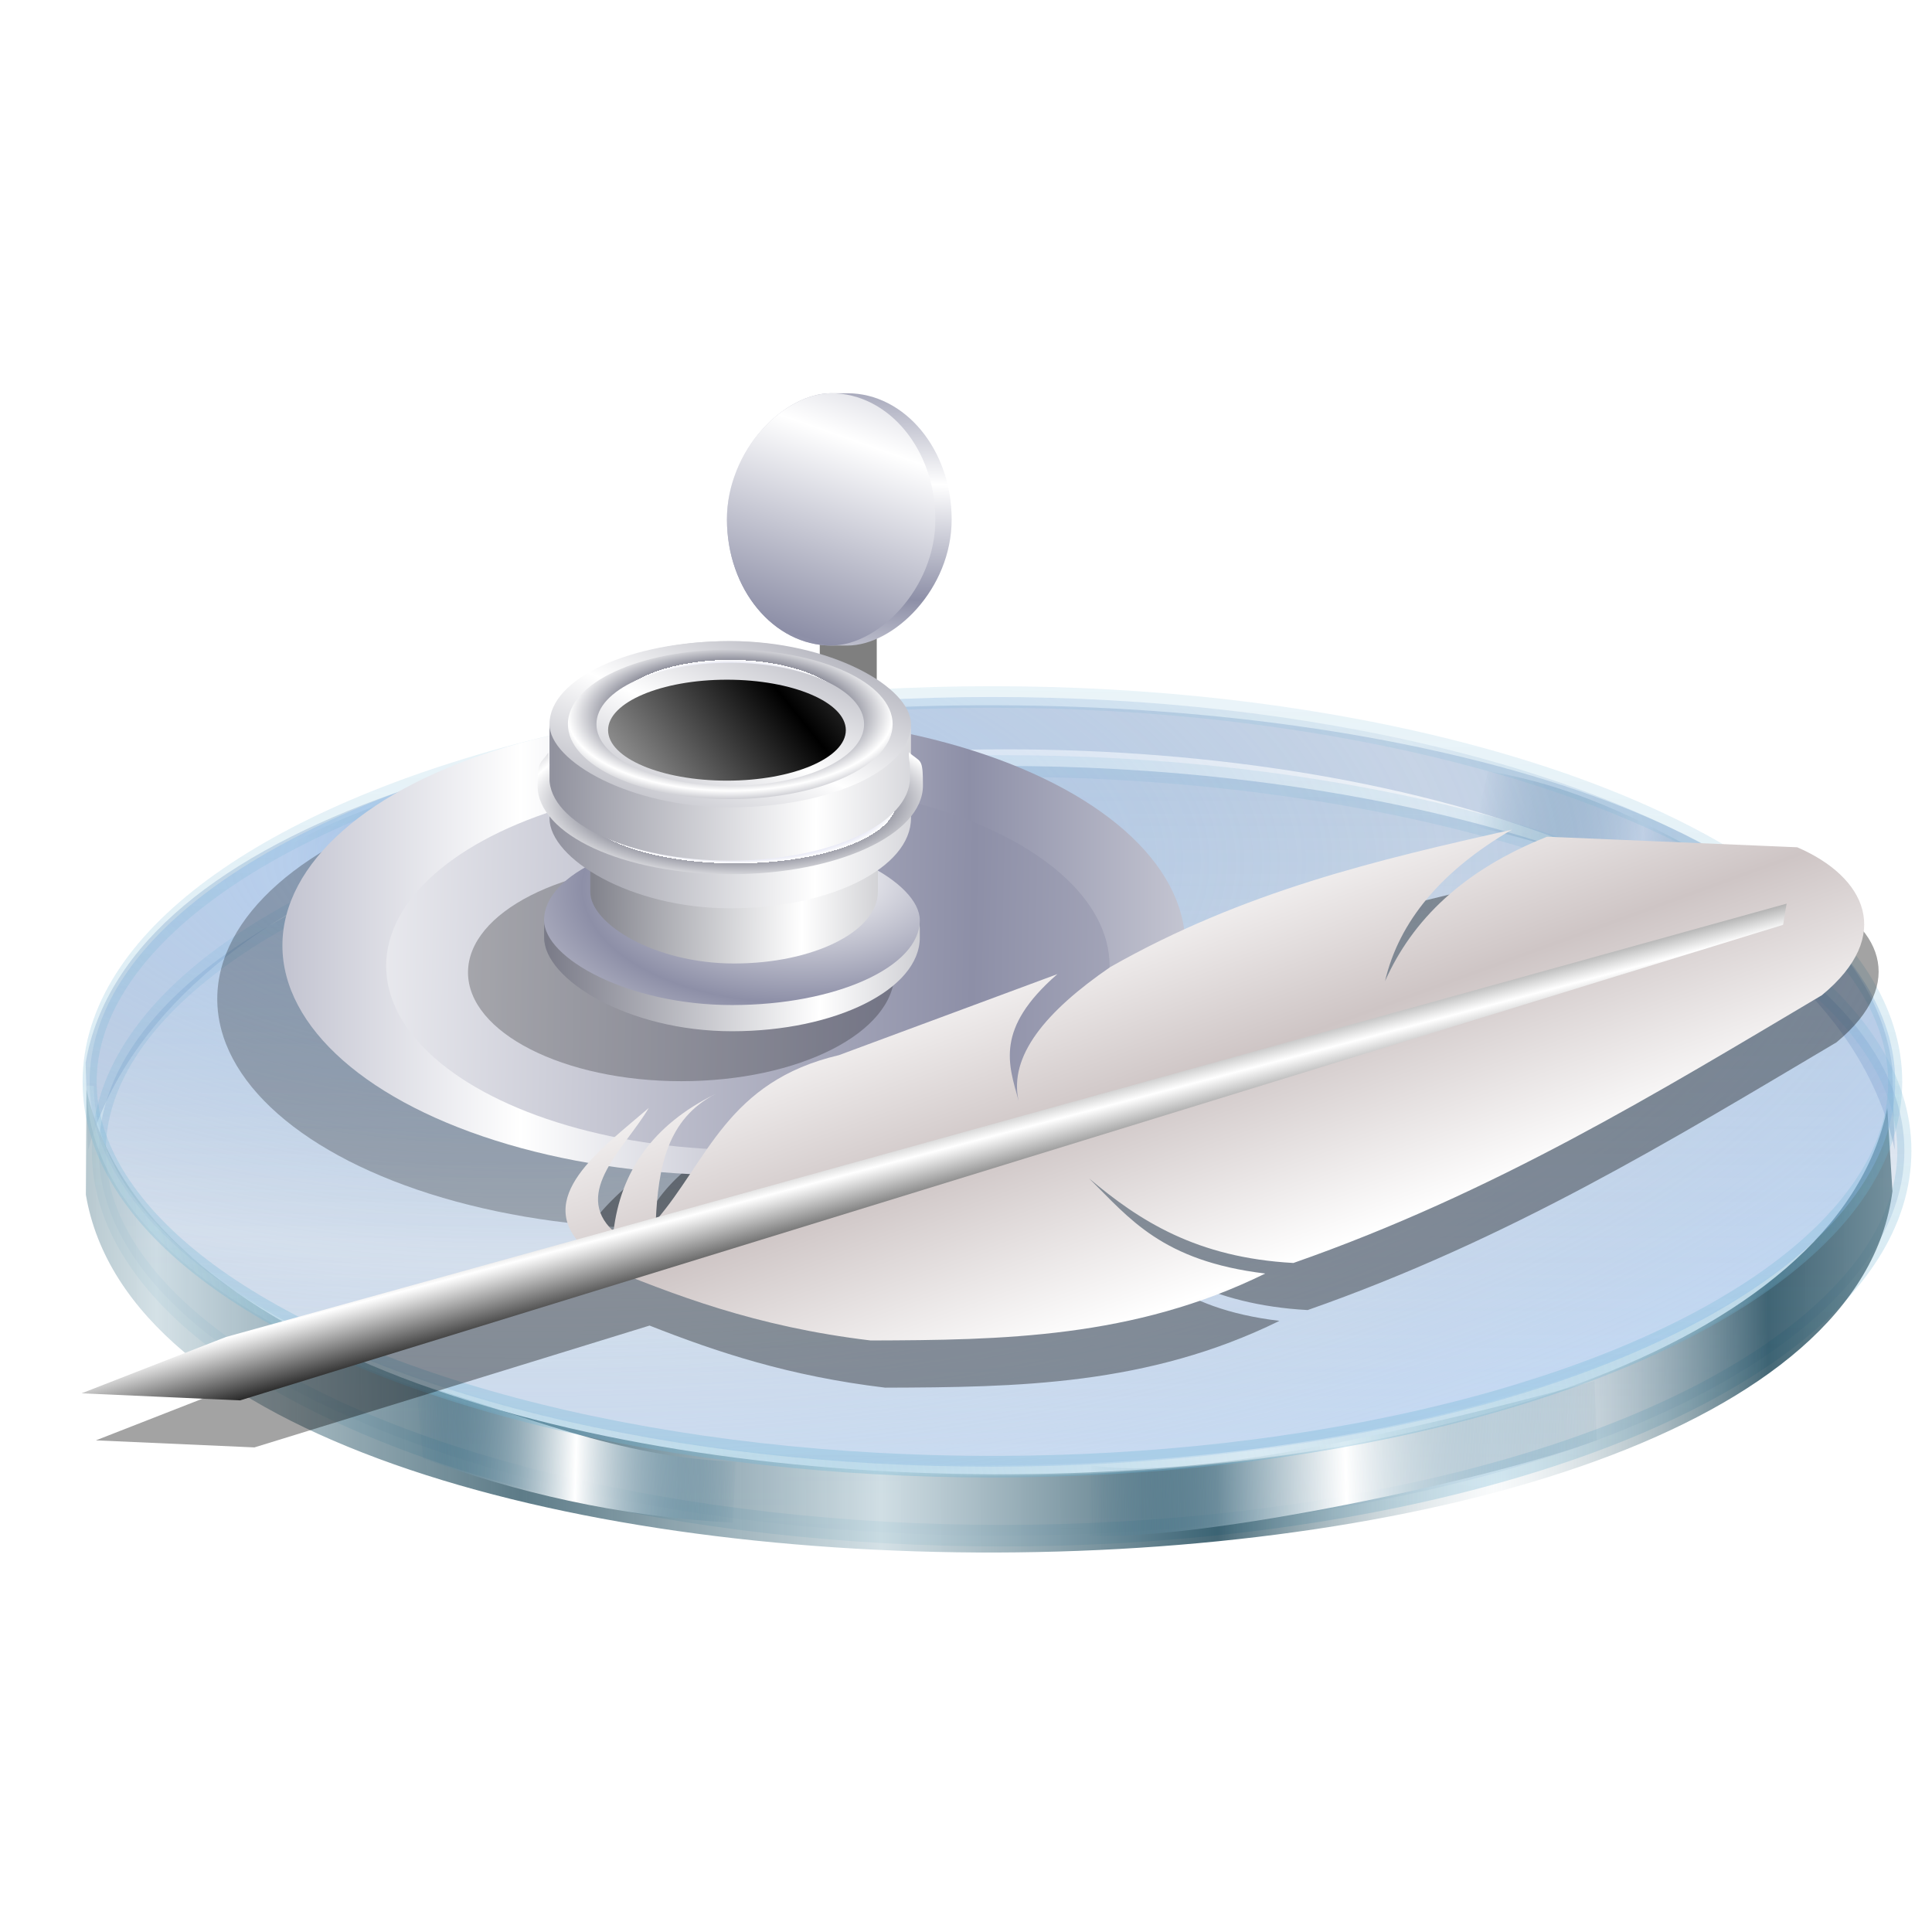 <?xml version="1.0" encoding="UTF-8" standalone="no"?>
<!-- Created with Inkscape (http://www.inkscape.org/) -->

<svg
   xmlns:dc="http://purl.org/dc/elements/1.1/"
   xmlns:cc="http://creativecommons.org/ns#"
   xmlns:rdf="http://www.w3.org/1999/02/22-rdf-syntax-ns#"
   xmlns:svg="http://www.w3.org/2000/svg"
   xmlns="http://www.w3.org/2000/svg"
   xmlns:xlink="http://www.w3.org/1999/xlink"
   xmlns:sodipodi="http://sodipodi.sourceforge.net/DTD/sodipodi-0.dtd"
   xmlns:inkscape="http://www.inkscape.org/namespaces/inkscape"
   id="svg2"
   sodipodi:version="0.32"
   inkscape:version="0.91 r13725"
   width="256"
   height="256"
   sodipodi:docname="email.svg"
   inkscape:output_extension="org.inkscape.output.svg.inkscape"
   version="1.1">
  <defs
     id="defs5">
    <linearGradient
       id="linearGradient4272">
      <stop
         id="stop4274"
         stop-color="#c1c3d8"
         stop-opacity="0" />
      <stop
         offset="0.5"
         id="stop4276"
         stop-color="#7c82d0"
         stop-opacity="0" />
      <stop
         id="stop4278"
         offset="0.75"
         stop-color="white"
         stop-opacity="1" />
      <stop
         id="stop4280"
         stop-color="#91929e"
         stop-opacity="1" />
      <stop
         id="stop4282"
         offset="1"
         stop-color="white"
         stop-opacity="1" />
    </linearGradient>
    <linearGradient
       id="linearGradient4266">
      <stop
         id="stop4268"
         stop-color="#7a7b88"
         stop-opacity="1" />
      <stop
         id="stop4270"
         offset="1"
         stop-color="white"
         stop-opacity="1" />
    </linearGradient>
    <linearGradient
       id="linearGradient4260">
      <stop
         id="stop4262"
         stop-color="#82838c"
         stop-opacity="1" />
      <stop
         id="stop4264"
         offset="1"
         stop-color="white"
         stop-opacity="1" />
    </linearGradient>
    <linearGradient
       id="linearGradient4254">
      <stop
         id="stop4256"
         stop-color="#91929e"
         stop-opacity="1" />
      <stop
         id="stop4258"
         offset="1"
         stop-color="white"
         stop-opacity="1" />
    </linearGradient>
    <linearGradient
       inkscape:collect="always"
       id="linearGradient3080">
      <stop
         id="stop3082"
         stop-color="white"
         stop-opacity="1" />
      <stop
         offset="1"
         id="stop3084"
         stop-color="#cec5c5"
         stop-opacity="1" />
    </linearGradient>
    <linearGradient
       inkscape:collect="always"
       id="linearGradient3070">
      <stop
         id="stop3072"
         stop-color="black"
         stop-opacity="1" />
      <stop
         offset="1"
         id="stop3074"
         stop-color="white"
         stop-opacity="1" />
    </linearGradient>
    <linearGradient
       inkscape:collect="always"
       id="linearGradient2948">
      <stop
         id="stop2950"
         stop-color="#8d8fa7"
         stop-opacity="1" />
      <stop
         offset="1"
         id="stop2952"
         stop-color="white"
         stop-opacity="1" />
    </linearGradient>
    <linearGradient
       id="linearGradient2878">
      <stop
         id="stop2880"
         stop-color="white"
         stop-opacity="1" />
      <stop
         id="stop2882"
         offset="1"
         stop-color="#8d8fa7"
         stop-opacity="1" />
    </linearGradient>
    <linearGradient
       id="linearGradient2796">
      <stop
         id="stop2798"
         stop-color="#c1c3d8"
         stop-opacity="0" />
      <stop
         id="stop2804"
         offset="0.5"
         stop-color="#7c82d0"
         stop-opacity="0" />
      <stop
         offset="0.75"
         id="stop2806"
         stop-color="white"
         stop-opacity="1" />
      <stop
         id="stop2808"
         stop-color="#a1a2ac"
         stop-opacity="1" />
      <stop
         offset="1"
         id="stop2800"
         stop-color="white"
         stop-opacity="1" />
    </linearGradient>
    <linearGradient
       inkscape:collect="always"
       id="linearGradient2774">
      <stop
         id="stop2776"
         stop-color="#c2c2c2"
         stop-opacity="1" />
      <stop
         offset="1"
         id="stop2778"
         stop-color="black"
         stop-opacity="1" />
    </linearGradient>
    <linearGradient
       id="linearGradient1875">
      <stop
         id="stop1877"
         stop-color="#868796"
         stop-opacity="1" />
      <stop
         offset="1"
         id="stop1879"
         stop-color="white"
         stop-opacity="1" />
    </linearGradient>
    <linearGradient
       inkscape:collect="always"
       xlink:href="#linearGradient2878"
       id="linearGradient3140"
       gradientUnits="userSpaceOnUse"
       spreadMethod="reflect"
       x1="24.664"
       y1="61.35"
       x2="57.91"
       y2="61.35" />
    <linearGradient
       inkscape:collect="always"
       xlink:href="#linearGradient2878"
       id="linearGradient3142"
       gradientUnits="userSpaceOnUse"
       spreadMethod="reflect"
       x1="-7"
       y1="61.35"
       x2="61.2"
       y2="62.65" />
    <linearGradient
       inkscape:collect="always"
       xlink:href="#linearGradient4266"
       id="linearGradient3144"
       gradientUnits="userSpaceOnUse"
       gradientTransform="matrix(1.039,0,0,1.039,31.732,8.234)"
       spreadMethod="reflect"
       x1="24.377"
       y1="41.12"
       x2="45.38"
       y2="41.38" />
    <radialGradient
       inkscape:collect="always"
       xlink:href="#linearGradient2878"
       id="radialGradient3146"
       gradientUnits="userSpaceOnUse"
       gradientTransform="matrix(1.214,-0.057,0.033,0.709,-18.233,21.516)"
       spreadMethod="reflect"
       cx="77.99"
       cy="46.82"
       fx="77.99"
       fy="46.82"
       r="14.958" />
    <linearGradient
       inkscape:collect="always"
       xlink:href="#linearGradient4260"
       id="linearGradient3148"
       gradientUnits="userSpaceOnUse"
       gradientTransform="matrix(0.796,0,0,0.796,8.174,15.654)"
       spreadMethod="reflect"
       x1="24.377"
       y1="41.12"
       x2="45.38"
       y2="41.38" />
    <linearGradient
       inkscape:collect="always"
       xlink:href="#linearGradient4254"
       id="linearGradient3150"
       gradientUnits="userSpaceOnUse"
       spreadMethod="reflect"
       x1="24.377"
       y1="41.12"
       x2="45.38"
       y2="41.38" />
    <linearGradient
       inkscape:collect="always"
       xlink:href="#linearGradient1875"
       id="linearGradient3152"
       gradientUnits="userSpaceOnUse"
       spreadMethod="reflect"
       x1="52.904"
       y1="26.08"
       x2="45.38"
       y2="41.38" />
    <linearGradient
       inkscape:collect="always"
       xlink:href="#linearGradient2774"
       id="linearGradient3154"
       gradientUnits="userSpaceOnUse"
       spreadMethod="reflect"
       x1="25.945"
       y1="44.48"
       x2="40.908"
       y2="33.488" />
    <radialGradient
       inkscape:collect="always"
       xlink:href="#linearGradient2796"
       id="radialGradient3156"
       gradientUnits="userSpaceOnUse"
       gradientTransform="matrix(1.102,-0.004,0.002,0.461,-4.003,23.968)"
       spreadMethod="reflect"
       cx="38.98"
       cy="43.41"
       fx="38.98"
       fy="43.41"
       r="15.344" />
    <radialGradient
       inkscape:collect="always"
       xlink:href="#linearGradient4272"
       id="radialGradient3158"
       gradientUnits="userSpaceOnUse"
       gradientTransform="matrix(1,0,0,0.505,0,18.311)"
       spreadMethod="reflect"
       cx="38.516"
       cy="35.524"
       fx="38.516"
       fy="35.524"
       r="12.93" />
    <linearGradient
       inkscape:collect="always"
       xlink:href="#linearGradient2948"
       id="linearGradient3160"
       gradientUnits="userSpaceOnUse"
       spreadMethod="reflect"
       x1="60.943"
       y1="23.359"
       x2="71.06"
       y2="23.878" />
    <linearGradient
       inkscape:collect="always"
       xlink:href="#linearGradient2948"
       id="linearGradient3162"
       gradientUnits="userSpaceOnUse"
       spreadMethod="reflect"
       x1="56.664"
       y1="21.933"
       x2="72.872"
       y2="28.16" />
    <linearGradient
       inkscape:collect="always"
       xlink:href="#linearGradient3080"
       id="linearGradient3164"
       gradientUnits="userSpaceOnUse"
       spreadMethod="reflect"
       x1="-57.835"
       y1="78.86"
       x2="-52.54"
       y2="93.38" />
    <linearGradient
       inkscape:collect="always"
       xlink:href="#linearGradient3070"
       id="linearGradient3166"
       gradientUnits="userSpaceOnUse"
       spreadMethod="reflect"
       x1="-55.3"
       y1="99.6"
       x2="-56.731"
       y2="94.16" />
    <linearGradient
       inkscape:collect="always"
       xlink:href="#linearGradient3824"
       id="linearGradient3881"
       gradientUnits="userSpaceOnUse"
       gradientTransform="matrix(0.827,0,0,0.862,114.192,14.734)"
       spreadMethod="reflect"
       x1="66.09"
       y1="264.77"
       x2="144.1"
       y2="234.13" />
    <linearGradient
       inkscape:collect="always"
       xlink:href="#linearGradient3773"
       id="linearGradient3879"
       gradientUnits="userSpaceOnUse"
       x1="66.09"
       y1="264.77"
       x2="67.09"
       y2="173.91" />
    <radialGradient
       inkscape:collect="always"
       xlink:href="#linearGradient3815"
       id="radialGradient3876"
       gradientUnits="userSpaceOnUse"
       gradientTransform="matrix(1,0,0,0.283,0,157.826)"
       spreadMethod="reflect"
       cx="-39.669"
       cy="149.73"
       fx="-39.669"
       fy="149.73"
       r="126.76" />
    <linearGradient
       inkscape:collect="always"
       xlink:href="#linearGradient3757"
       id="linearGradient3874"
       gradientUnits="userSpaceOnUse"
       gradientTransform="matrix(-0.827,0,0,0.633,365.062,74.618)"
       spreadMethod="reflect"
       x1="229.62"
       y1="253.18"
       x2="266.18"
       y2="254.22" />
    <linearGradient
       inkscape:collect="always"
       xlink:href="#linearGradient3757"
       id="linearGradient3872"
       gradientUnits="userSpaceOnUse"
       gradientTransform="matrix(0.827,0,0,0.608,-100.847,80.374)"
       spreadMethod="reflect"
       x1="226.48"
       y1="251.92"
       x2="249.45"
       y2="252.55" />
    <linearGradient
       inkscape:collect="always"
       xlink:href="#linearGradient3851"
       id="linearGradient3868"
       gradientUnits="userSpaceOnUse"
       gradientTransform="matrix(0.827,0,0,0.827,-100.847,27.345)"
       spreadMethod="reflect"
       x1="218.43"
       y1="236.06"
       x2="354.07"
       y2="234.6" />
    <linearGradient
       inkscape:collect="always"
       xlink:href="#linearGradient3765"
       id="linearGradient3864"
       gradientUnits="userSpaceOnUse"
       x1="17.757"
       y1="183.53"
       x2="17.757"
       y2="256.25" />
    <linearGradient
       inkscape:collect="always"
       xlink:href="#linearGradient3757"
       id="linearGradient3862"
       gradientUnits="userSpaceOnUse"
       gradientTransform="matrix(-0.82,-0.107,0.107,-0.82,367.072,422.465)"
       spreadMethod="reflect"
       x1="226.48"
       y1="251.92"
       x2="249.45"
       y2="252.55" />
    <linearGradient
       inkscape:collect="always"
       xlink:href="#linearGradient3757"
       id="linearGradient3860"
       gradientUnits="userSpaceOnUse"
       gradientTransform="matrix(0.827,0,0,-0.827,-106.377,393.99)"
       spreadMethod="reflect"
       x1="229.62"
       y1="253.18"
       x2="266.18"
       y2="254.22" />
    <linearGradient
       id="linearGradient3757">
      <stop
         stop-opacity="1"
         stop-color="#ffffff"
         id="stop3759" />
      <stop
         stop-opacity="0"
         stop-color="#286483"
         offset="1"
         id="stop3761" />
    </linearGradient>
    <linearGradient
       id="linearGradient3765">
      <stop
         stop-opacity="0.353"
         stop-color="#668dbd"
         id="stop3767" />
      <stop
         stop-opacity="0.094"
         stop-color="#668dbd"
         offset="1"
         id="stop3769" />
    </linearGradient>
    <linearGradient
       id="linearGradient3773">
      <stop
         stop-opacity="0.838"
         stop-color="#70b5d4"
         id="stop3775" />
      <stop
         stop-opacity="0.275"
         stop-color="#70b5d4"
         offset="1"
         id="stop3777" />
    </linearGradient>
    <linearGradient
       id="linearGradient3815">
      <stop
         stop-opacity="0.521"
         stop-color="#9fcaff"
         id="stop3817" />
      <stop
         stop-opacity="0.114"
         stop-color="#668dbd"
         id="stop3819"
         offset="1" />
    </linearGradient>
    <linearGradient
       id="linearGradient3824">
      <stop
         stop-opacity="0.838"
         stop-color="#ffffff"
         id="stop3826" />
      <stop
         stop-opacity="0"
         stop-color="#70b5d4"
         id="stop3828"
         offset="1" />
    </linearGradient>
    <linearGradient
       id="linearGradient3851">
      <stop
         stop-opacity="0.683"
         stop-color="#123e50"
         id="stop3853" />
      <stop
         stop-opacity="0.749"
         stop-color="#c6d7de"
         id="stop3861"
         offset="0.371" />
      <stop
         stop-opacity="0.782"
         stop-color="#123e50"
         id="stop3859"
         offset="0.716" />
      <stop
         stop-opacity="0.099"
         stop-color="#c3d4db"
         offset="1"
         id="stop3855" />
    </linearGradient>
    <filter
       inkscape:collect="always"
       id="filter4710"
       x="-0.038"
       width="1.076"
       y="-0.068"
       height="1.136"
       color-interpolation-filters="sRGB">
      <feGaussianBlur
         inkscape:collect="always"
         id="feGaussianBlur4712"
         stdDeviation="1.057" />
    </filter>
    <filter
       inkscape:collect="always"
       id="filter4722"
       x="-0.016"
       width="1.032"
       y="-0.049"
       height="1.099"
       color-interpolation-filters="sRGB">
      <feGaussianBlur
         inkscape:collect="always"
         stdDeviation="1.559"
         id="feGaussianBlur4724" />
    </filter>
    <filter
       inkscape:collect="always"
       id="filter4746"
       x="-0.038"
       width="1.076"
       y="-0.068"
       height="1.136"
       color-interpolation-filters="sRGB">
      <feGaussianBlur
         inkscape:collect="always"
         stdDeviation="0.484"
         id="feGaussianBlur4748" />
    </filter>
  </defs>
  <sodipodi:namedview
     inkscape:window-height="1056"
     inkscape:window-width="1920"
     inkscape:pageshadow="2"
     inkscape:pageopacity="0"
     guidetolerance="10.0"
     gridtolerance="10.0"
     objecttolerance="10.0"
     borderopacity="1.0"
     bordercolor="#666666"
     pagecolor="#ffffff"
     id="base"
     inkscape:zoom="3.5351562"
     inkscape:cx="128"
     inkscape:cy="128"
     inkscape:window-x="0"
     inkscape:window-y="0"
     inkscape:current-layer="svg2"
     width="256"
     height="256"
     showgrid="false"
     inkscape:window-maximized="1" />
  <g
     id="g3846"
     transform="matrix(1.15,0,0,1.694,-23.102,-202.632)">
    <path
       sodipodi:nodetypes="ccccc"
       inkscape:connector-curvature="0"
       id="path3807"
       d="m 54.736,189.873 c 11.343,-2.986 45.459,-11.095 58.887,-9.859 l -0.886,-4.417 c -12.716,0.165 -45.309,4.766 -58.434,9.796 z"
       opacity="0.6"
       fill="url(#linearGradient3860)"
       stroke="none"
       fill-opacity="1" />
    <path
       d="m 225.185,193.85 c -10.996,-4.577 -21.979,-7.512 -35.16,-9.587 l 1.518,-4.32 c 13.501,1.503 24.017,6.306 34.784,10.309 z"
       id="path3803"
       inkscape:connector-curvature="0"
       sodipodi:nodetypes="ccccc"
       fill="url(#linearGradient3862)"
       stroke="none"
       fill-opacity="1" />
    <path
       sodipodi:nodetypes="ccccc"
       inkscape:connector-curvature="0"
       id="path3781"
       d="m 29.953,202.769 0.296,6.783 c 17.429,-41.667 194.672,-41.857 208.155,0 l -0.296,-6.502 C 231.103,165.66 39.311,165.153 29.953,202.769 Z"
       fill="#7b97c2"
       stroke="none"
       fill-opacity="0.332" />
    <ellipse
       transform="matrix(0.827,0,0,0.862,115.18,19.83)"
       id="path3755"
       stroke-miterlimit="4"
       cx="24.564"
       cy="220.19"
       rx="125.78"
       ry="34.923"
       stroke-dasharray="none"
       stroke-opacity="0.427"
       fill="url(#linearGradient3864)"
       stroke="url(#linearGradient3879)"
       fill-opacity="1"
       stroke-width="1.959" />
    <path
       d="m 29.983,213.069 0.067,-8.22 c 13.102,40.124 195.927,39.629 207.496,1.437 l 0.592,6.502 C 231.132,250.178 39.34,250.685 29.983,213.069 Z"
       id="path3783"
       inkscape:connector-curvature="0"
       sodipodi:nodetypes="ccccc"
       fill="url(#linearGradient3868)"
       stroke="none"
       fill-opacity="1" />
    <ellipse
       id="path3785"
       transform="matrix(0.827,0,0,0.89,114.517,13.925)"
       stroke-miterlimit="4"
       cx="24.564"
       cy="220.19"
       rx="125.78"
       ry="34.923"
       stroke-dasharray="none"
       stroke-opacity="0.427"
       fill="none"
       stroke="url(#linearGradient3879)"
       stroke-width="1.959" />
    <path
       sodipodi:nodetypes="ccccc"
       inkscape:connector-curvature="0"
       id="path3789"
       d="m 68.008,227.81 c 11.496,2.29 23.526,5.878 36.865,6.135 l -0.346,4.779 c -13.505,-0.504 -25.08,-2.407 -35.682,-5.023 z"
       fill="url(#linearGradient3872)"
       stroke="none"
       fill-opacity="1" />
    <path
       d="m 203.819,227.637 c -11.343,2.117 -44.492,8.055 -57.986,6.597 l -0.144,5.491 c 12.959,0.451 46.312,-4.401 58.375,-7.444 z"
       id="path3799"
       inkscape:connector-curvature="0"
       sodipodi:nodetypes="ccccc"
       fill="url(#linearGradient3874)"
       stroke="none"
       fill-opacity="1" />
    <ellipse
       id="path3811"
       transform="matrix(0.827,0,0,0.862,114.122,14.437)"
       stroke-miterlimit="4"
       cx="24.564"
       cy="220.19"
       rx="125.78"
       ry="34.923"
       stroke-dasharray="none"
       stroke-opacity="0.427"
       fill="url(#radialGradient3876)"
       stroke="url(#linearGradient3879)"
       fill-opacity="1"
       stroke-width="1.959" />
    <path
       sodipodi:nodetypes="csc"
       inkscape:connector-curvature="0"
       id="path3821"
       d="m 238.526,204.545 c 0,16.626 -46.571,30.105 -104.02,30.105 -57.448,0 -104.02,-13.478 -104.02,-30.105"
       stroke-miterlimit="4"
       stroke-dasharray="none"
       stroke-opacity="0.427"
       fill="none"
       stroke="url(#linearGradient3881)"
       stroke-width="0.827" />
  </g>
  <path
     d="m 202.257,116.179 c -17.739,3.988 -35.492,8.123 -53.231,18.201 -8.61,5.913 -13.489,11.851 -12.155,17.764 -1.336,-4.84 -3.157,-9.573 5.173,-16.829 l -28.984,10.721 c -14.48,3.391 -17.244,13.467 -23.811,21.38 l -0.374,0.125 c 0.333,-6.386 1.399,-12.322 6.732,-15.707 -7.513,4.056 -11.375,9.937 -12.342,17.266 l -0.249,0.062 c -5.139,-5.086 1.914,-11.022 4.862,-16.081 -5.912,5.099 -14.511,11.154 -9.599,17.39 l -46.437,12.903 -19.136,7.48 21.006,0.935 52.358,-16.144 c 8.892,3.497 18.412,6.692 31.228,8.228 17.428,-0.055 34.806,-0.274 52.234,-8.851 -13.72,-1.656 -17.984,-7.401 -23.312,-12.653 6.67,5.618 14.231,10.522 27.052,11.22 26.668,-9.331 48.218,-22.516 70.06,-35.467 9.621,-7.927 5.735,-15.749 -3.304,-19.634 l -33.098,-1.371 c -11.094,4.412 -17.875,10.992 -21.504,19.136 1.863,-7.937 7.497,-14.623 16.829,-20.071 z"
     id="path3098"
     inkscape:connector-curvature="0"
     stroke-dasharray="none"
     stroke-opacity="1"
     fill="#000000"
     filter="url(#filter4722)"
     fill-rule="evenodd"
     stroke="none"
     stroke-linejoin="miter"
     fill-opacity="0.361"
     stroke-linecap="butt"
     stroke-width="0.18"
     stroke-miterlimit="4" />
  <g
     id="g3022"
     transform="matrix(1.664,0,0,1.517,32.674,39.875)">
    <g
       transform="matrix(0.861,0,0,0.861,3.076,-20.635)"
       id="g3008">
      <ellipse
         id="path3018"
         transform="matrix(1.248,0,0,1.248,-15.023,18.211)"
         cx="40.456"
         cy="61.35"
         rx="33.454"
         ry="18.672"
         stroke-dasharray="none"
         stroke-opacity="1"
         fill="#000000"
         filter="url(#filter4710)"
         stroke="none"
         stroke-linejoin="round"
         fill-opacity="0.315"
         stroke-linecap="round"
         stroke-width="0.4"
         stroke-miterlimit="4"
         style="filter:url(#filter4710);fill:#000000;fill-opacity:0.256" />
      <ellipse
         transform="matrix(1.248,0,0,1.248,-8.998,12.789)"
         id="path3000"
         cx="40.456"
         cy="61.35"
         rx="33.454"
         ry="18.672"
         stroke-dasharray="none"
         stroke-opacity="1"
         fill="url(#linearGradient3140)"
         stroke="none"
         stroke-linejoin="round"
         fill-opacity="1"
         stroke-linecap="round"
         stroke-width="0.4"
         stroke-miterlimit="4" />
      <ellipse
         id="path2990"
         transform="translate(2.334,30.083)"
         cx="40.456"
         cy="61.35"
         rx="33.454"
         ry="18.672"
         stroke-dasharray="none"
         stroke-opacity="1"
         fill="url(#linearGradient3142)"
         stroke="none"
         stroke-linejoin="round"
         fill-opacity="1"
         stroke-linecap="round"
         stroke-width="0.4"
         stroke-miterlimit="4" />
    </g>
    <ellipse
       transform="matrix(1.11,0,0,1.11,-0.215,-6.568)"
       id="path3016"
       cx="31.379"
       cy="58.758"
       rx="15.301"
       ry="8.558"
       stroke-dasharray="none"
       stroke-opacity="1"
       fill="#000000"
       filter="url(#filter4746)"
       stroke="none"
       stroke-linejoin="round"
       fill-opacity="0.249"
       stroke-linecap="round"
       stroke-width="0.4"
       stroke-miterlimit="4" />
    <g
       id="g2974">
      <rect
         id="rect2972"
         width="4.538"
         height="7.391"
         x="45.643"
         y="27.25"
         rx="2.269"
         ry="1.426"
         stroke-dasharray="none"
         stroke-opacity="1"
         fill="#7f7f7f"
         stroke="none"
         stroke-linejoin="round"
         fill-opacity="1"
         stroke-linecap="round"
         stroke-width="0.4"
         stroke-miterlimit="4" />
      <g
         id="g2884"
         transform="translate(-33.106,0.42)">
        <rect
           ry="8.185"
           rx="14.958"
           y="46.27"
           x="56.797"
           height="17.1"
           width="29.917"
           id="rect2870"
           stroke-dasharray="none"
           stroke-opacity="1"
           fill="url(#linearGradient3144)"
           stroke="none"
           stroke-linejoin="round"
           fill-opacity="1"
           stroke-linecap="round"
           stroke-width="0.4"
           stroke-miterlimit="4" />
        <rect
           id="rect2874"
           width="29.917"
           height="14.813"
           x="56.797"
           y="46.27"
           rx="14.958"
           ry="7.406"
           stroke-dasharray="none"
           stroke-opacity="1"
           fill="url(#radialGradient3146)"
           stroke="none"
           stroke-linejoin="round"
           fill-opacity="1"
           stroke-linecap="round"
           stroke-width="0.4"
           stroke-miterlimit="4" />
      </g>
      <g
         id="g2892">
        <rect
           id="rect2866"
           width="22.905"
           height="18.572"
           x="27.365"
           y="39.3"
           rx="11.453"
           ry="6.266"
           stroke-dasharray="none"
           stroke-opacity="1"
           fill="url(#linearGradient3148)"
           stroke="none"
           stroke-linejoin="round"
           fill-opacity="1"
           stroke-linecap="round"
           stroke-width="0.4"
           stroke-miterlimit="4" />
        <rect
           ry="7.875"
           rx="14.393"
           y="29.713"
           x="24.12"
           height="23.34"
           width="28.786"
           id="rect1873"
           stroke-dasharray="none"
           stroke-opacity="1"
           fill="url(#linearGradient3150)"
           stroke="none"
           stroke-linejoin="round"
           fill-opacity="1"
           stroke-linecap="round"
           stroke-width="0.4"
           stroke-miterlimit="4" />
        <rect
           id="rect2768"
           width="28.786"
           height="14.523"
           x="24.12"
           y="29.713"
           rx="14.393"
           ry="7.261"
           stroke-dasharray="none"
           stroke-opacity="1"
           fill="url(#linearGradient3152)"
           stroke="none"
           stroke-linejoin="round"
           fill-opacity="1"
           stroke-linecap="round"
           stroke-width="0.4"
           stroke-miterlimit="4" />
        <ellipse
           transform="translate(1.556,0.778)"
           id="path2772"
           cx="36.696"
           cy="36.715"
           rx="9.466"
           ry="4.409"
           stroke-dasharray="none"
           stroke-opacity="1"
           fill="url(#linearGradient3154)"
           stroke="none"
           stroke-linejoin="round"
           fill-opacity="1"
           stroke-linecap="round"
           stroke-width="0.4"
           stroke-miterlimit="4" />
        <path
           sodipodi:nodetypes="ccscccscc"
           id="rect2810"
           d="m 52.734,39.411 c 0.021,1.509 0.093,0.049 0.093,2.228 2e-6,4.012 -6.39,7.25 -14.344,7.25 -7.953,10e-7 -14.375,-3.238 -14.375,-7.25 0,-2.006 0.065,-0.332 -0.091,-2.191 -0.556,1.005 -0.847,0.564 -0.847,2.878 0,4.292 6.837,7.75 15.344,7.75 8.507,0 15.344,-3.458 15.344,-7.75 0,-2.498 -0.166,-1.96 -1.124,-2.916 z"
           inkscape:connector-curvature="0"
           stroke-dasharray="none"
           stroke-opacity="1"
           fill="url(#radialGradient3156)"
           stroke="none"
           stroke-linejoin="round"
           fill-opacity="1"
           stroke-linecap="round"
           stroke-width="0.4"
           stroke-miterlimit="4" />
        <path
           d="m 38.502,30.456 c -7.165,0 -12.916,2.9 -12.916,6.514 0,3.615 5.752,6.542 12.916,6.542 7.165,0 12.944,-2.928 12.944,-6.542 0,-3.615 -5.78,-6.514 -12.944,-6.514 z m 0,1.151 c 5.906,0 10.67,2.383 10.67,5.363 -10e-7,2.98 -4.764,5.391 -10.67,5.391 -5.906,-1e-6 -10.642,-2.411 -10.642,-5.391 0,-2.98 4.736,-5.363 10.642,-5.363 z"
           id="path2844"
           inkscape:connector-curvature="0"
           stroke-dasharray="none"
           stroke-opacity="1"
           fill="url(#radialGradient3158)"
           stroke="none"
           stroke-linejoin="round"
           fill-opacity="1"
           stroke-linecap="round"
           stroke-width="0.4"
           stroke-miterlimit="4" />
      </g>
      <g
         id="g2964"
         transform="matrix(0,-1,1,0,24.617,86.766)">
        <rect
           ry="8.314"
           rx="11.02"
           y="13.634"
           x="56.664"
           height="17.894"
           width="22.04"
           id="rect2944"
           stroke-dasharray="none"
           stroke-opacity="1"
           fill="url(#linearGradient3160)"
           stroke="none"
           stroke-linejoin="round"
           fill-opacity="1"
           stroke-linecap="round"
           stroke-width="0.4"
           stroke-miterlimit="4" />
        <rect
           id="rect2946"
           width="22.04"
           height="16.597"
           x="56.664"
           y="13.634"
           rx="11.02"
           ry="8.299"
           stroke-dasharray="none"
           stroke-opacity="1"
           fill="url(#linearGradient3162)"
           stroke="none"
           stroke-linejoin="round"
           fill-opacity="1"
           stroke-linecap="round"
           stroke-width="0.4"
           stroke-miterlimit="4" />
      </g>
    </g>
  </g>
  <g
     id="g3088"
     transform="matrix(1.8,0,0,1.8,236.27,-19.636)">
    <path
       sodipodi:nodetypes="cccccccccccccccccccc"
       id="path3078"
       d="m -88.173,102.845 c -4.018,-3.705 1.165,-7.352 4.668,-10.373 -1.662,2.853 -5.698,6.224 -2.593,9.077 0.523,-4.363 2.85,-7.825 7.521,-10.114 -3.594,1.837 -4.227,5.451 -4.409,9.336 3.838,-4.438 5.254,-10.261 13.485,-12.189 l 16.079,-5.965 c -4.628,4.031 -3.595,6.647 -2.853,9.336 -0.741,-3.285 1.959,-6.57 6.743,-9.855 9.855,-5.599 19.709,-7.898 29.564,-10.114 -5.184,3.026 -8.301,6.742 -9.336,11.151 2.016,-4.524 5.766,-8.182 11.929,-10.633 l 18.413,0.778 c 5.021,2.159 7.16,6.488 1.815,10.892 -12.134,7.194 -24.085,14.526 -38.9,19.709 -7.123,-0.388 -11.336,-3.103 -15.041,-6.224 2.96,2.918 5.344,6.082 12.967,7.002 -9.682,4.765 -19.364,4.897 -29.045,4.927 -8.508,-1.019 -14.432,-3.33 -20.228,-5.705 l -0.778,-1.037 z"
       inkscape:connector-curvature="0"
       stroke-miterlimit="4"
       style="fill:url(#linearGradient3164);fill-opacity:1;fill-rule:evenodd;stroke:none;stroke-width:0.2;stroke-linecap:butt;stroke-linejoin:miter;stroke-miterlimit:4;stroke-dasharray:none;stroke-opacity:1" />
    <path
       id="path3068"
       d="m -125.258,113.477 10.633,-4.149 L 0.259,77.43 0,78.986 -113.588,113.996 -125.258,113.477 Z"
       inkscape:connector-curvature="0"
       stroke-miterlimit="4"
       style="fill:url(#linearGradient3166);fill-opacity:1;fill-rule:evenodd;stroke:none;stroke-width:0.1;stroke-linecap:butt;stroke-linejoin:miter;stroke-miterlimit:4;stroke-dasharray:none;stroke-opacity:1" />
  </g>
  <g
     font-size="7.5"
     font-variant="normal"
     letter-spacing="0"
     font-stretch="normal"
     font-weight="bold"
     line-height="125%"
     word-spacing="0"
     font-style="normal"
     transform="translate(65.502,-41.719)"
     id="text4330"
     stroke-opacity="1"
     font-family="STIX"
     fill="#000000"
     stroke="none"
     stroke-linejoin="miter"
     fill-opacity="1"
     stroke-linecap="butt"
     stroke-width="1">
    <path
       inkscape:connector-curvature="0"
       id="path4335"
       d="m -56.133,39.468 0,-0.188 c -0.307,0 -0.443,-0.165 -0.825,-1.073 l -1.665,-3.915 -0.21,0 -1.657,4.088 c -0.285,0.705 -0.398,0.84 -0.743,0.9 l 0,0.188 1.515,0 0,-0.188 c -0.443,-0.03 -0.608,-0.113 -0.608,-0.307 0,-0.18 0.142,-0.495 0.233,-0.728 l 0.098,-0.255 1.688,0 c 0.255,0.593 0.345,0.855 0.345,1.02 0,0.165 -0.098,0.225 -0.345,0.247 l -0.24,0.022 0,0.188 2.415,0 z m -2.288,-1.77 -1.462,0 0.705,-1.823 0.757,1.823 z" />
    <path
       inkscape:connector-curvature="0"
       id="path4337"
       d="m -55.761,34.398 0,0.188 c 0.525,0.045 0.63,0.15 0.63,0.735 l 0,3.203 c 0,0.383 -0.045,0.593 -0.292,0.69 -0.083,0.037 -0.195,0.052 -0.338,0.068 l 0,0.188 2.498,0 0,-0.188 c -0.593,-0.075 -0.652,-0.142 -0.652,-0.645 l 0,-1.44 c 0.99,-0.007 1.245,-0.03 1.567,-0.15 0.623,-0.233 0.968,-0.69 0.968,-1.29 0,-0.915 -0.765,-1.357 -2.018,-1.357 l -2.362,0 z m 1.845,0.525 c 0,-0.172 0.128,-0.263 0.375,-0.263 0.623,0 0.87,0.345 0.87,1.177 0,0.833 -0.307,1.087 -1.245,1.095 l 0,-2.01 z" />
  </g>
</svg>
